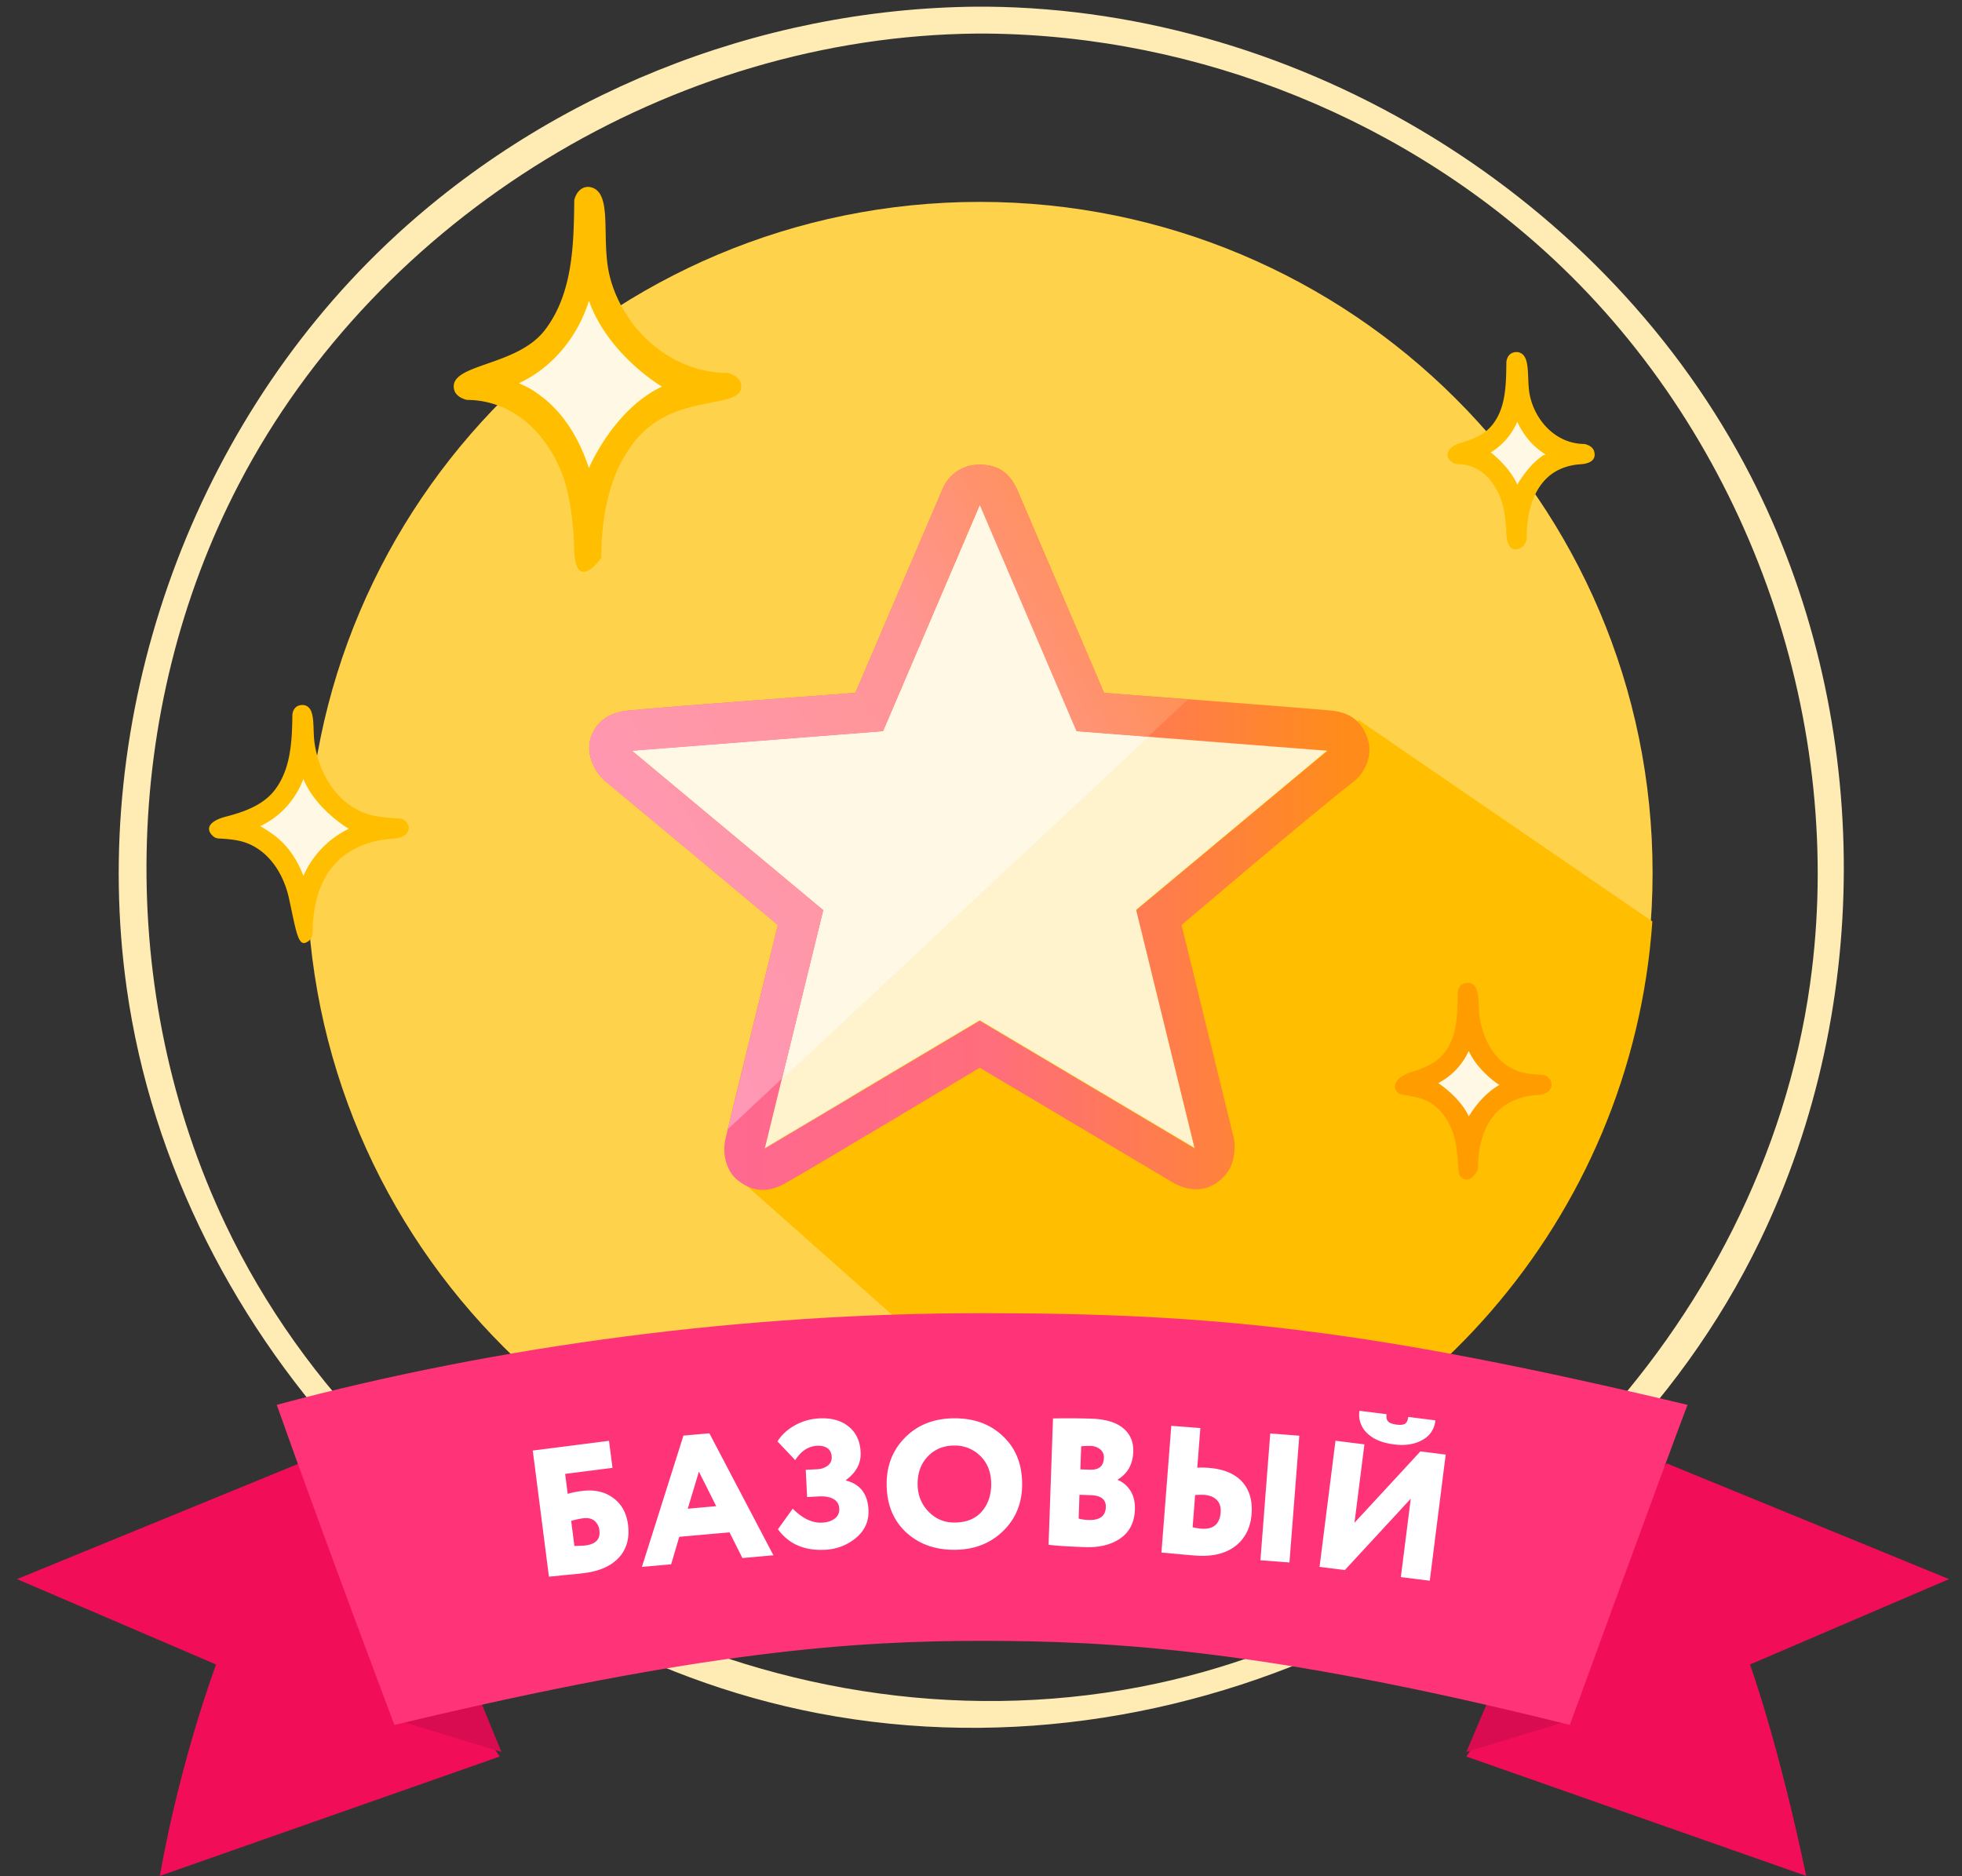 <svg width="92" height="88" fill="none" xmlns="http://www.w3.org/2000/svg"><rect width="100%" height="100%" fill="#333333" stroke="none"/><path d="M45.94 72.411c17.425 0 31.551-14.09 31.551-31.47 0-17.382-14.126-31.472-31.55-31.472-17.425 0-31.55 14.09-31.55 31.471s14.125 31.471 31.55 31.471z" fill="#FFD24B"/><path fill-rule="evenodd" clip-rule="evenodd" d="M77.48 43.216c-.966 13.946-11.097 25.397-24.447 28.395l-18.34-16.279L63.708 33.77l13.772 9.446z" fill="#FFBF00"/><path fill-rule="evenodd" clip-rule="evenodd" d="M45.941 23.656l4.536 10.612 11.775.918-8.971 7.477 2.74 11.18-10.08-5.992-10.08 5.991 2.74-11.18-8.97-7.476 11.774-.918 4.536-10.612z" fill="#FFF3CE"/><path fill-rule="evenodd" clip-rule="evenodd" d="M45.94 21.795c1.007 0 1.454.533 1.746 1.145l4.085 9.557s8.32.622 10.628.828c.731.066 1.47.373 1.76 1.425.193.698-.143 1.495-.691 1.915-1.742 1.338-8.063 6.72-8.063 6.72l2.46 10.034s.163.946-.334 1.597c-.566.74-1.465 1.028-2.482.479L45.94 50.08s-7.873 4.723-9.11 5.414c-.626.35-1.397.537-2.242-.14-.561-.451-.72-1.28-.572-1.936.222-.982 2.46-10.033 2.46-10.033s-6.258-5.228-8.064-6.721c-.565-.468-1-1.376-.664-2.192.335-.817 1.047-1.08 1.733-1.148 1.889-.19 10.628-.828 10.628-.828l4.086-9.557s.413-1.145 1.745-1.145zm-4.536 12.5l-11.775.917L38.6 42.69l-2.74 11.18 10.08-5.991 10.081 5.99L53.28 42.69l8.971-7.477-11.775-.918-4.536-10.612-4.536 10.612z" fill="url(#paint0_linear)"/><path fill-rule="evenodd" clip-rule="evenodd" d="M36.686 50.598l1.937-7.902-8.97-7.477 11.773-.918 4.536-10.612L50.5 34.3l3.354.261-17.167 16.036z" fill="#FFF8E4"/><path fill-rule="evenodd" clip-rule="evenodd" d="M34.129 52.959l2.347-9.573s-6.258-5.228-8.064-6.721c-.565-.468-1-1.376-.664-2.192.335-.817 1.047-1.08 1.733-1.148 1.889-.19 10.628-.828 10.628-.828l4.085-9.557s.413-1.145 1.746-1.145c1.007 0 1.454.533 1.745 1.145l4.086 9.557 3.935.306-1.876 1.753-3.354-.262-4.536-10.612-4.537 10.612-11.774.918 8.97 7.477-1.936 7.903-2.534 2.367z" fill="url(#paint1_linear)"/><path fill-rule="evenodd" clip-rule="evenodd" d="M46.294.313c14.78.141 29.069 8.917 35.793 22.005 5.658 11.013 5.844 24.694.437 35.882-7.632 15.789-26.26 25.582-44.151 22.158C21.933 77.213 8.267 62.906 5.94 46.341 4.16 33.673 8.833 20.287 18.105 11.47 25.466 4.469 35.482.411 45.771.313h.523zm-.514 1.262c-14.263.136-28.018 8.553-34.566 21.108-5.563 10.665-5.795 23.911-.636 34.754C17.918 72.86 35.996 82.46 53.454 79.12c15.923-3.048 29.166-16.91 31.419-32.954 1.708-12.162-2.718-25.056-11.616-33.621-7.157-6.888-17-10.875-26.97-10.97h-.508z" fill="#FFECB4"/><path fill-rule="evenodd" clip-rule="evenodd" d="M23.432 82.385L7.496 87.984c.96-5.456 2.636-9.915 2.636-9.915L.797 74.064l13.246-5.43 9.39 13.751z" fill="#F20D59"/><path fill-rule="evenodd" clip-rule="evenodd" d="M22.439 79.552l1.074 2.62-4.884-1.49 3.81-1.13z" fill="#DA0C51"/><path fill-rule="evenodd" clip-rule="evenodd" d="M68.758 82.385l15.936 5.599c-1.329-6.34-2.636-9.915-2.636-9.915l9.335-4.005-13.246-5.43-9.39 13.751z" fill="#F20D59"/><path fill-rule="evenodd" clip-rule="evenodd" d="M69.87 79.552l-1.112 2.62 4.884-1.49-3.773-1.13z" fill="#DA0C51"/><path fill-rule="evenodd" clip-rule="evenodd" d="M46.053 76.96c-5.922 0-13.078.462-27.56 3.944 0 0-3.243-8.597-5.516-15.013 10.487-2.822 22.05-4.3 33.076-4.3 11.025 0 18.325.785 33.076 4.3-1.094 2.858-5.517 15.013-5.517 15.013-14.286-3.576-21.637-3.944-27.56-3.944z" fill="#F37"/><path d="M25.74 73.949l-.758-5.915 3.575-.456.163 1.268-2.22.283.12.938c.16-.055.383-.1.671-.137.577-.074 1.061.033 1.453.321.399.287.634.707.704 1.259.08.625-.06 1.136-.419 1.534-.36.399-.903.644-1.631.737-.3.038-.631.071-.995.1a11.419 11.419 0 0 1-.548.058 2.773 2.773 0 0 0-.115.01zm1.604-2.738a3.578 3.578 0 0 0-.561.123l.15 1.175c.275-.007.446-.014.514-.023.49-.062.711-.297.66-.702a.679.679 0 0 0-.232-.456c-.128-.106-.305-.145-.531-.117zm4.126 2.159l-1.37.122 1.947-6.159 1.217-.107 3.002 5.72-1.454.13-.604-1.205-2.356.209-.383 1.29zm2.114-2.727l-.812-1.62-.523 1.74 1.335-.12zm5.089 2.045c-.96.049-1.693-.272-2.195-.963l.694-.965c.457.46.916.679 1.376.656.24-.012.435-.075.59-.188a.527.527 0 0 0 .214-.484.509.509 0 0 0-.26-.43c-.165-.1-.399-.143-.7-.128l-.546.028-.064-1.276.511-.026a.898.898 0 0 0 .522-.171.464.464 0 0 0 .184-.41c-.01-.182-.074-.317-.196-.404-.12-.088-.284-.126-.489-.116-.409.02-.751.245-1.026.674l-.831-.88c.19-.304.46-.555.813-.752a2.611 2.611 0 0 1 1.159-.328c.557-.027 1.011.099 1.362.38.35.28.539.682.565 1.204.026.516-.203.951-.686 1.305l.001.026c.664.171 1.015.628 1.053 1.371.027.528-.168.967-.583 1.318a2.428 2.428 0 0 1-1.468.56zm2.903-3.058c-.007-.88.28-1.615.862-2.204.587-.595 1.35-.897 2.29-.904.933-.008 1.696.267 2.286.825.603.557.908 1.302.915 2.233.008.897-.288 1.638-.887 2.222-.593.584-1.348.88-2.264.887-.928.007-1.694-.267-2.296-.825-.596-.557-.899-1.302-.906-2.233zm1.452-.01c.004.505.175.932.514 1.281.333.344.741.514 1.225.51.546-.004.97-.175 1.268-.513.3-.349.447-.784.443-1.306-.005-.54-.173-.973-.506-1.3a1.676 1.676 0 0 0-1.234-.492c-.501.003-.912.174-1.234.512-.322.338-.48.773-.476 1.307zm6.14 2.833l.208-5.925c.666-.011 1.27-.007 1.81.011.66.023 1.155.173 1.484.449.33.275.486.643.47 1.103-.02.585-.263 1.02-.729 1.304v.017c.252.105.452.277.601.515.148.238.216.53.204.877-.02.596-.247 1.045-.679 1.348-.426.298-.978.435-1.655.412-.791-.028-1.362-.065-1.714-.111zm1.979-2.326l-.53-.018-.038 1.115c.124.038.277.06.458.066.53.02.802-.182.816-.602.013-.357-.223-.545-.706-.561zm-.022-2.31a3.61 3.61 0 0 0-.428.018l-.038 1.082.452.015c.422.015.639-.17.652-.557a.47.47 0 0 0-.174-.398.745.745 0 0 0-.464-.16zm9.338 5.467l-1.361-.106.461-5.945 1.363.105-.463 5.946zm-4.01-3.173a4 4 0 0 0-.412.01l-.118 1.512c.18.037.313.058.398.065.568.044.873-.208.916-.757.019-.25-.04-.445-.178-.587-.137-.142-.34-.222-.606-.243zm-1.53-3.237l1.362.105-.144 1.86c.166-.01.343-.007.53.007.704.054 1.229.272 1.573.651.344.38.492.887.443 1.521-.05.646-.307 1.147-.768 1.504-.467.352-1.087.497-1.859.438a43.202 43.202 0 0 1-.901-.078 29.732 29.732 0 0 0-.698-.063l.462-5.945zm11.229 3.418l-3.09 3.347-1.187-.149.747-5.916 1.356.17-.465 3.677 3.091-3.347 1.186.15-.747 5.916-1.356-.17.465-3.678zm-2.406-4.123l1.27.16c-.02.158.007.273.078.345.07.072.203.12.395.144.18.023.311.009.392-.04.081-.05.132-.157.153-.32l1.27.159a1.13 1.13 0 0 1-.606.92c-.359.206-.801.276-1.327.21-.559-.07-.983-.247-1.27-.533a1.185 1.185 0 0 1-.355-1.044z" fill="#fff"/><path fill-rule="evenodd" clip-rule="evenodd" d="M21.982 18.2c3.646-.92 5.592-2.298 5.652-8.73 0 5.973 2.553 8.73 6.564 8.73-4.072 0-6.564 2.986-6.564 8.041 0-5.055-2.005-8.041-5.652-8.041z" fill="#FFF8E4"/><path fill-rule="evenodd" clip-rule="evenodd" d="M27.596 8.765c1.222.129.536 2.452 1.01 4.25.637 2.415 2.827 4.465 5.521 4.48 0 0 .557.109.622.535.19 1.234-2.96.334-4.848 2.506-1.333 1.535-1.7 3.674-1.708 5.632 0 0-1.222 1.739-1.27-.453a14.37 14.37 0 0 0-.195-2.06 10.47 10.47 0 0 0-.13-.638c-.51-2.144-2.192-4.244-4.693-4.26 0 0-.521-.092-.612-.49-.28-1.216 2.91-1.05 4.241-2.767 1.341-1.728 1.37-4.07 1.394-6.113 0 0 .122-.625.668-.622zm-.007 5.421c-.53 1.645-1.695 3.056-3.254 3.788.535.238.73.373 1.063.626 1.082.822 1.79 2.048 2.217 3.356 0 0 1.146-2.75 3.424-3.823 0 0-2.525-1.481-3.424-4.032l-.026.085z" fill="#FFBF00"/><path fill-rule="evenodd" clip-rule="evenodd" d="M10.332 38.738c2.506-.56 3.843-1.4 3.885-5.32 0 3.64 1.755 5.32 4.512 5.32-2.799 0-4.512 1.82-4.512 4.9 0-3.08-1.379-4.9-3.885-4.9z" fill="#FFF8E4"/><path fill-rule="evenodd" clip-rule="evenodd" d="M14.23 33.066c.606.088.409 1.066.525 1.82.222 1.432 1.079 2.895 2.577 3.322.56.16 1.41.178 1.41.178.542.078.7.904-.344.953-1.224.07-2.43.613-3.089 1.71-.487.813-.646 1.775-.65 2.711 0 0-.028.254-.19.376-.473.356-.547-.281-.917-1.995-.248-1.15-.956-2.295-2.15-2.657-.457-.14-1.149-.156-1.149-.156-.158-.022-.2-.056-.271-.119-.318-.286-.278-.684.655-.919.83-.217 1.682-.528 2.218-1.2.79-.993.839-2.354.855-3.559 0 0 .01-.49.52-.465zm-.015 3.494a3.992 3.992 0 0 1-2.01 2.189s.558.313.932.658c.497.458.852 1.043 1.09 1.67a4.462 4.462 0 0 1 2.125-2.204s-1.508-.882-2.114-2.306c0 0 0-.069-.023-.007z" fill="#FFBF00"/><path fill-rule="evenodd" clip-rule="evenodd" d="M68.408 21.53c1.768-.455 2.711-1.136 2.741-4.313 0 2.95 1.237 4.313 3.183 4.313-1.975 0-3.183 1.475-3.183 3.972 0-2.497-.973-3.973-2.74-3.973z" fill="#FFF8E4"/><path fill-rule="evenodd" clip-rule="evenodd" d="M71.151 16.513c.683.087.404 1.242.594 2.077.263 1.154 1.218 2.227 2.55 2.234 0 0 .358.06.447.32.11.32-.044.6-.648.632-.553.037-1.1.228-1.509.599-.797.72-.992 1.877-1 2.898 0 0-.05.328-.285.43-.357.155-.644.062-.67-.76a6.743 6.743 0 0 0-.122-1.066c-.21-1.02-.93-2.098-2.141-2.106 0 0-.158-.012-.259-.079-.344-.226-.386-.695.449-.937.48-.144.966-.338 1.307-.699.766-.809.758-2.036.772-3.078 0 0 .025-.487.515-.465zm-.019 3.3a3.094 3.094 0 0 1-1.228 1.405s.883.677 1.243 1.514c0 0 .515-.931 1.248-1.397 0 0 .19.054-.066-.114-.515-.35-.91-.855-1.175-1.42 0 0 .007-.055-.022.012z" fill="#FFBF00"/><path fill-rule="evenodd" clip-rule="evenodd" d="M65.938 51.113c2.01-.567 2.953-1.135 2.985-4.313 0 2.95 1.348 4.313 3.467 4.313-2.151 0-3.467 1.475-3.467 3.972 0-2.497-.875-3.746-2.986-3.972z" fill="#FFF8E4"/><path fill-rule="evenodd" clip-rule="evenodd" d="M68.868 46.097c.589.076.409.97.523 1.662.177 1.066.776 2.176 1.89 2.511.42.127 1.054.14 1.054.14.513.065.691.903-.263.95-.774.047-1.537.352-2.03.965-.569.705-.738 1.647-.741 2.53 0 0-.352.751-.794.347-.176-.16-.075-.43-.229-1.457-.137-.916-.639-1.86-1.577-2.196-.377-.136-.953-.204-.953-.204-.516-.126-.497-.77.402-1.05.555-.177 1.125-.398 1.5-.821.7-.79.688-1.945.703-2.913 0 0 .003-.488.515-.464zm-.02 3.238A3.169 3.169 0 0 1 67.44 50.8s1.025.66 1.434 1.567c0 0 .537-.977 1.433-1.481 0 0-.953-.58-1.434-1.584 0 0-.017.019-.023.033z" fill="#FF9D00"/><defs><linearGradient id="paint0_linear" x1="28.79" y1="40.369" x2="63.09" y2="40.369" gradientUnits="userSpaceOnUse"><stop stop-color="#FF6599"/><stop offset=".52" stop-color="#FF6E7B"/><stop offset="1" stop-color="#FF8C1A"/></linearGradient><linearGradient id="paint1_linear" x1="32.205" y1="52.442" x2="66.207" y2="32.23" gradientUnits="userSpaceOnUse"><stop stop-color="#FF98BA"/><stop offset=".52" stop-color="#FF9594"/><stop offset="1" stop-color="#FF8C1A"/></linearGradient></defs></svg>
